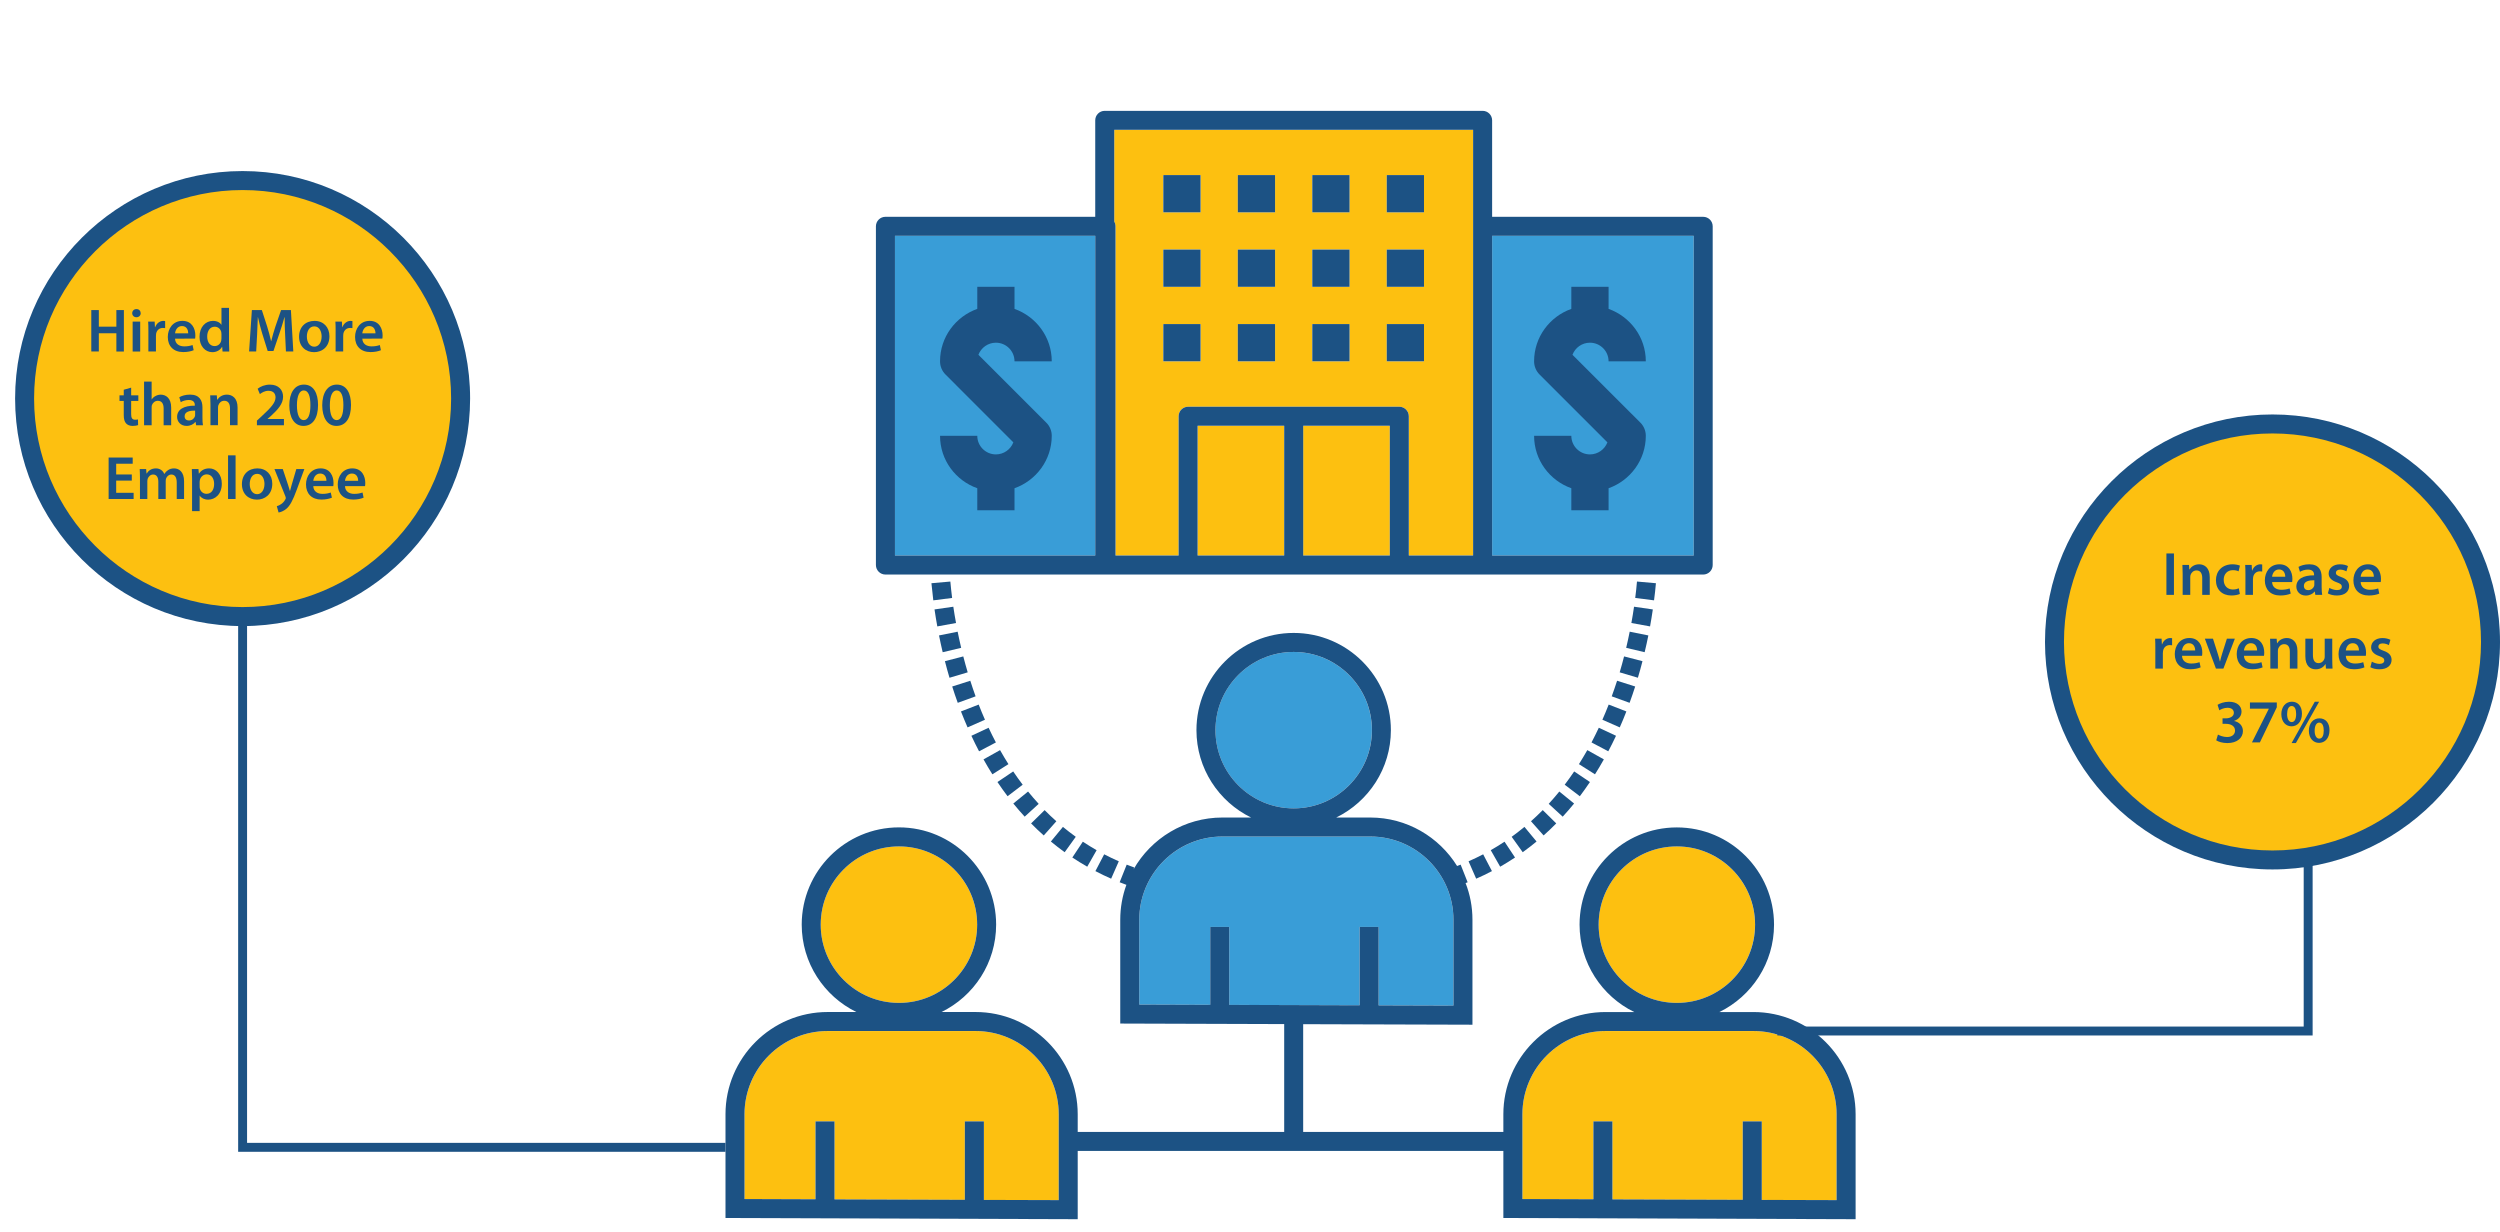 <?xml version="1.0" encoding="utf-8"?>
<!-- Generator: Adobe Illustrator 16.0.0, SVG Export Plug-In . SVG Version: 6.00 Build 0)  -->
<!DOCTYPE svg PUBLIC "-//W3C//DTD SVG 1.1//EN" "http://www.w3.org/Graphics/SVG/1.1/DTD/svg11.dtd">
<svg version="1.1" id="Layer_1" xmlns="http://www.w3.org/2000/svg" xmlns:xlink="http://www.w3.org/1999/xlink" x="0px" y="0px"
	 width="203.002px" height="100px" viewBox="0 0 203.002 100" enable-background="new 0 0 203.002 100" xml:space="preserve">
<g>
	<rect x="72.671" y="19.146" fill="#399DD7" width="16.264" height="25.965"/>
	<path fill="#FDC010" d="M90.579,45.112h5.124V33.799c0-0.425,0.345-0.772,0.77-0.772h8.575h8.574c0.426,0,0.771,0.348,0.771,0.772
		v11.312h5.224V18.376v-7.833h-29.14v7.449c0.066,0.113,0.103,0.244,0.103,0.384L90.579,45.112L90.579,45.112z M112.606,14.217
		h3.024v3.024h-3.024V14.217z M112.606,20.265h3.024v3.024h-3.024V20.265z M112.606,26.315h3.024v3.023h-3.024V26.315z
		 M106.56,14.217h3.024v3.024h-3.024V14.217z M106.56,20.265h3.024v3.024h-3.024V20.265z M106.56,26.315h3.024v3.023h-3.024V26.315z
		 M100.511,14.217h3.025v3.024h-3.025V14.217z M100.511,20.265h3.025v3.024h-3.025V20.265z M100.511,26.315h3.025v3.023h-3.025
		V26.315z M94.463,14.217h3.023v3.024h-3.023V14.217z M94.463,20.265h3.023v3.024h-3.023V20.265z M94.463,26.315h3.023v3.023h-3.023
		V26.315z"/>
	<rect x="105.819" y="34.572" fill="#FDC010" width="7.033" height="10.54"/>
	<path fill="#FDC010" d="M79.345,75.082c0-3.502-2.85-6.352-6.35-6.352c-3.502,0-6.354,2.85-6.354,6.352
		c0,3.504,2.852,6.354,6.354,6.354C76.495,81.436,79.345,78.586,79.345,75.082z"/>
	<rect x="97.245" y="34.572" fill="#FDC010" width="7.033" height="10.54"/>
	<rect x="121.163" y="19.146" fill="#399DD7" width="16.367" height="25.965"/>
	<path fill="#399DD7" d="M110.401,75.266h1.541v6.373l6.078,0.021v-6.972c0-3.729-3.029-6.76-6.758-6.76H99.267
		c-3.728,0-6.758,3.031-6.758,6.76v6.886l5.766,0.02v-6.325h1.542v6.33l10.584,0.036V75.266L110.401,75.266z"/>
	<path fill="#FDC010" d="M79.208,83.721H67.212c-3.725,0-6.758,3.031-6.758,6.76v6.886l5.766,0.02v-6.323h1.542v6.332l10.584,0.035
		v-6.367h1.546v6.373l6.077,0.018V90.48C85.969,86.752,82.936,83.721,79.208,83.721z"/>
	<path fill="#FDC010" d="M142.374,83.721h-11.996c-3.729,0-6.758,3.031-6.758,6.76v6.886l5.766,0.02v-6.323h1.542v6.332
		l10.585,0.035v-6.367h1.543v6.373l6.077,0.018V90.48C149.133,86.752,146.103,83.721,142.374,83.721z"/>
	<path fill="#FDC010" d="M142.511,75.082c0-3.502-2.85-6.352-6.353-6.352s-6.349,2.85-6.349,6.352c0,3.504,2.846,6.354,6.349,6.354
		S142.511,78.586,142.511,75.082z"/>
	<path fill="#399DD7" d="M111.399,59.289c0-3.504-2.85-6.35-6.353-6.35s-6.351,2.846-6.351,6.35c0,3.502,2.848,6.352,6.351,6.352
		S111.399,62.791,111.399,59.289z"/>
	<rect x="100.511" y="14.217" fill="#1C5284" width="3.025" height="3.024"/>
	<rect x="106.56" y="14.217" fill="#1C5284" width="3.024" height="3.024"/>
	<rect x="112.606" y="14.217" fill="#1C5284" width="3.024" height="3.024"/>
	<rect x="94.463" y="14.217" fill="#1C5284" width="3.023" height="3.024"/>
	<rect x="112.606" y="20.265" fill="#1C5284" width="3.024" height="3.024"/>
	<rect x="94.463" y="20.265" fill="#1C5284" width="3.023" height="3.024"/>
	<rect x="100.511" y="20.265" fill="#1C5284" width="3.025" height="3.024"/>
	<rect x="106.56" y="20.265" fill="#1C5284" width="3.024" height="3.024"/>
	<rect x="112.606" y="26.315" fill="#1C5284" width="3.024" height="3.023"/>
	<rect x="94.463" y="26.315" fill="#1C5284" width="3.023" height="3.023"/>
	<rect x="100.511" y="26.315" fill="#1C5284" width="3.025" height="3.023"/>
	<rect x="106.56" y="26.315" fill="#1C5284" width="3.024" height="3.023"/>
	<path fill="#1C5284" d="M71.897,46.654h17.807h0.105h6.663h8.575h8.574h6.769h17.911c0.427,0,0.771-0.346,0.771-0.772V18.376
		c0-0.425-0.344-0.771-0.771-0.771h-17.139V9.771c0-0.426-0.347-0.771-0.772-0.771H89.704c-0.425,0-0.77,0.344-0.77,0.771v7.833
		H71.897c-0.425,0-0.772,0.346-0.772,0.771v27.506C71.125,46.308,71.473,46.654,71.897,46.654z M121.163,19.146h16.367v25.965
		h-16.367V19.146z M104.278,45.112h-7.033v-10.54h7.033V45.112z M112.853,45.112h-7.031v-10.54h7.031V45.112z M90.477,10.542h29.141
		v7.833v26.736h-5.223V33.799c0-0.425-0.348-0.772-0.772-0.772h-8.574h-8.575c-0.425,0-0.77,0.348-0.77,0.772v11.312H90.58V18.376
		c0-0.14-0.036-0.271-0.103-0.384V10.542L90.477,10.542z M72.671,19.146h16.264v25.965H72.671V19.146z"/>
	<path fill="#1C5284" d="M81.886,62.049c-0.235-0.369-0.463-0.754-0.68-1.139l-1.344,0.752c0.229,0.412,0.472,0.82,0.72,1.213
		L81.886,62.049z"/>
	<path fill="#1C5284" d="M83.043,63.719c-0.264-0.348-0.522-0.709-0.771-1.078l-1.278,0.861c0.262,0.393,0.54,0.779,0.821,1.152
		L83.043,63.719z"/>
	<path fill="#1C5284" d="M90.847,69.938c-0.4-0.176-0.802-0.367-1.187-0.567l-0.712,1.364c0.416,0.222,0.849,0.425,1.278,0.615
		L90.847,69.938z"/>
	<path fill="#1C5284" d="M84.342,65.273c-0.295-0.322-0.587-0.66-0.863-1l-1.197,0.973c0.298,0.365,0.608,0.725,0.923,1.068
		L84.342,65.273z"/>
	<path fill="#1C5284" d="M89.047,69.035c-0.38-0.215-0.757-0.449-1.121-0.689l-0.852,1.285c0.394,0.258,0.8,0.512,1.21,0.746
		L89.047,69.035z"/>
	<path fill="#1C5284" d="M85.777,66.688c-0.325-0.289-0.644-0.594-0.952-0.905l-1.1,1.079c0.334,0.341,0.678,0.666,1.028,0.979
		L85.777,66.688z"/>
	<path fill="#1C5284" d="M87.353,67.949c-0.354-0.256-0.705-0.525-1.042-0.805l-0.98,1.188c0.36,0.303,0.739,0.592,1.121,0.869
		L87.353,67.949z"/>
	<path fill="#1C5284" d="M78.578,54.594c-0.126-0.424-0.247-0.859-0.359-1.293l-1.491,0.387c0.115,0.451,0.241,0.904,0.372,1.347
		L78.578,54.594z"/>
	<path fill="#1C5284" d="M80.867,60.287c-0.205-0.389-0.404-0.789-0.592-1.193l-1.398,0.652c0.199,0.428,0.41,0.852,0.624,1.26
		L80.867,60.287z"/>
	<path fill="#1C5284" d="M78.048,52.605c-0.102-0.429-0.198-0.875-0.286-1.312l-1.513,0.305c0.091,0.455,0.193,0.916,0.298,1.363
		L78.048,52.605z"/>
	<path fill="#1C5284" d="M75.633,47.358c0.041,0.452,0.092,0.92,0.151,1.391l1.529-0.195c-0.058-0.452-0.104-0.897-0.144-1.332
		L75.633,47.358z"/>
	<path fill="#1C5284" d="M77.63,50.588c-0.082-0.439-0.154-0.882-0.22-1.322l-1.526,0.22c0.067,0.459,0.143,0.924,0.226,1.379
		L77.63,50.588z"/>
	<path fill="#1C5284" d="M79.98,58.443c-0.175-0.4-0.349-0.812-0.51-1.232l-1.439,0.559c0.171,0.439,0.352,0.871,0.536,1.295
		L79.98,58.443z"/>
	<path fill="#1C5284" d="M79.219,56.543c-0.148-0.412-0.296-0.84-0.43-1.266l-1.469,0.467c0.141,0.447,0.291,0.891,0.45,1.326
		L79.219,56.543z"/>
	<path fill="#1C5284" d="M134.211,49.486l-1.526-0.22c-0.062,0.439-0.135,0.882-0.216,1.322l1.517,0.277
		C134.067,50.41,134.146,49.945,134.211,49.486z"/>
	<path fill="#1C5284" d="M133.847,51.598l-1.514-0.305c-0.087,0.438-0.186,0.885-0.286,1.312l1.5,0.354
		C133.655,52.514,133.756,52.053,133.847,51.598z"/>
	<path fill="#1C5284" d="M133.371,53.688l-1.495-0.387c-0.111,0.434-0.23,0.869-0.357,1.293l1.479,0.439
		C133.13,54.592,133.256,54.139,133.371,53.688z"/>
	<path fill="#1C5284" d="M134.462,47.358l-1.538-0.137c-0.034,0.435-0.085,0.88-0.143,1.332l1.528,0.195
		C134.373,48.278,134.422,47.81,134.462,47.358z"/>
	<path fill="#1C5284" d="M127.817,65.246l-1.199-0.973c-0.278,0.34-0.567,0.678-0.861,1l1.135,1.041
		C127.209,65.971,127.521,65.611,127.817,65.246z"/>
	<path fill="#1C5284" d="M126.368,66.861l-1.096-1.08c-0.311,0.312-0.631,0.617-0.955,0.906l1.025,1.151
		C125.69,67.527,126.038,67.201,126.368,66.861z"/>
	<path fill="#1C5284" d="M123.021,69.631l-0.853-1.285c-0.364,0.24-0.737,0.475-1.118,0.689l0.764,1.342
		C122.224,70.143,122.631,69.889,123.021,69.631z"/>
	<path fill="#1C5284" d="M119.248,69.938l0.619,1.412c0.435-0.19,0.864-0.395,1.28-0.615l-0.713-1.364
		C120.05,69.57,119.651,69.762,119.248,69.938z"/>
	<path fill="#1C5284" d="M132.778,55.744l-1.469-0.467c-0.14,0.426-0.283,0.854-0.436,1.266l1.451,0.527
		C132.483,56.635,132.636,56.191,132.778,55.744z"/>
	<path fill="#1C5284" d="M124.769,68.332l-0.983-1.188c-0.337,0.278-0.687,0.549-1.038,0.805l0.898,1.252
		C124.024,68.924,124.403,68.635,124.769,68.332z"/>
	<path fill="#1C5284" d="M132.062,57.77l-1.435-0.559c-0.164,0.42-0.335,0.832-0.512,1.232l1.411,0.621
		C131.716,58.641,131.894,58.209,132.062,57.77z"/>
	<path fill="#1C5284" d="M131.222,59.746l-1.397-0.654c-0.191,0.406-0.39,0.807-0.593,1.195l1.361,0.719
		C130.812,60.598,131.021,60.174,131.222,59.746z"/>
	<path fill="#1C5284" d="M130.235,61.662l-1.344-0.752c-0.221,0.385-0.447,0.77-0.68,1.139l1.303,0.826
		C129.761,62.482,130.006,62.074,130.235,61.662z"/>
	<path fill="#1C5284" d="M129.104,63.502l-1.279-0.861c-0.247,0.369-0.508,0.73-0.77,1.078l1.229,0.937
		C128.563,64.281,128.839,63.895,129.104,63.502z"/>
	<path fill="#1C5284" d="M142.374,82.178h-2.758c2.626-1.283,4.437-3.982,4.437-7.096c0-4.352-3.542-7.895-7.895-7.895
		s-7.896,3.543-7.896,7.895c0,3.113,1.814,5.812,4.438,7.096h-2.322c-4.578,0-8.304,3.725-8.304,8.303v1.433h-16.255v-8.75
		l13.746,0.043v-8.519c0-1.053-0.196-2.059-0.558-2.981c0.056-0.024,0.111-0.045,0.166-0.067l-0.567-1.431
		c-0.097,0.035-0.192,0.074-0.289,0.11c-1.465-2.358-4.077-3.936-7.055-3.936h-2.759c2.626-1.283,4.438-3.98,4.438-7.094
		c0-4.354-3.543-7.895-7.896-7.895c-4.353,0-7.892,3.541-7.892,7.895c0,3.113,1.811,5.811,4.437,7.094h-2.326
		c-3.091,0-5.791,1.699-7.221,4.209l0.057-0.154c-0.207-0.073-0.412-0.153-0.611-0.229l-0.572,1.431
		c0.181,0.071,0.364,0.143,0.547,0.209c-0.324,0.887-0.499,1.844-0.499,2.842v8.422l13.312,0.043v8.76H87.511V90.48
		c0-4.578-3.726-8.304-8.303-8.304H76.45c2.625-1.282,4.437-3.981,4.437-7.096c0-4.353-3.539-7.896-7.892-7.896
		c-4.355,0-7.895,3.543-7.895,7.896c0,3.112,1.811,5.812,4.437,7.096h-2.325c-4.578,0-8.301,3.726-8.301,8.304v8.424L87.511,99
		v-5.545h34.563v5.449L150.677,99v-8.52C150.677,85.902,146.951,82.178,142.374,82.178z M66.642,75.082
		c0-3.502,2.852-6.352,6.354-6.352c3.5,0,6.35,2.85,6.35,6.352c0,3.504-2.85,6.354-6.35,6.354
		C69.493,81.436,66.642,78.586,66.642,75.082z M85.969,97.451l-6.077-0.018v-6.373h-1.546v6.366l-10.584-0.034v-6.332H66.22v6.323
		l-5.766-0.02V90.48c0-3.729,3.033-6.761,6.758-6.761h11.996c3.728,0,6.761,3.031,6.761,6.761L85.969,97.451L85.969,97.451z
		 M98.697,59.289c0-3.504,2.848-6.35,6.351-6.35s6.354,2.846,6.354,6.35c0,3.502-2.851,6.352-6.354,6.352
		S98.697,62.791,98.697,59.289z M99.816,81.596v-6.33h-1.542v6.326l-5.766-0.02v-6.885c0-3.729,3.03-6.761,6.758-6.761h11.997
		c3.729,0,6.758,3.031,6.758,6.761v6.971l-6.078-0.02v-6.373h-1.541v6.366L99.816,81.596z M129.81,75.082
		c0-3.502,2.847-6.352,6.35-6.352s6.354,2.85,6.354,6.352c0,3.504-2.851,6.354-6.354,6.354S129.81,78.586,129.81,75.082z
		 M149.133,97.451l-6.077-0.018v-6.373h-1.543v6.366l-10.585-0.034v-6.332h-1.542v6.323l-5.766-0.02V90.48
		c0-3.729,3.029-6.761,6.758-6.761h11.996c3.729,0,6.759,3.031,6.759,6.761V97.451z"/>
	<path fill="#1C5284" d="M80.867,27.827c0.835,0,1.512,0.677,1.512,1.511h3.024c0-1.968-1.27-3.63-3.024-4.257v-1.792h-3.023v1.792
		c-1.759,0.626-3.024,2.289-3.024,4.257c0,0.402,0.157,0.787,0.442,1.07l5.51,5.511c-0.215,0.569-0.769,0.979-1.416,0.979
		c-0.835,0-1.512-0.678-1.512-1.512h-3.024c0,1.972,1.266,3.635,3.024,4.26v1.791h3.023v-1.791c1.755-0.625,3.024-2.289,3.024-4.26
		c0-0.4-0.157-0.785-0.445-1.067l-5.51-5.51C79.666,28.236,80.22,27.827,80.867,27.827z"/>
	<path fill="#1C5284" d="M129.104,27.827c0.834,0,1.514,0.677,1.514,1.511h3.023c0-1.968-1.271-3.63-3.023-4.257v-1.792h-3.025
		v1.792c-1.758,0.626-3.023,2.289-3.023,4.257c0,0.402,0.158,0.787,0.441,1.07l5.512,5.511c-0.217,0.569-0.77,0.979-1.418,0.979
		c-0.834,0-1.512-0.678-1.512-1.512h-3.023c0,1.972,1.267,3.635,3.023,4.26v1.791h3.025v-1.791c1.754-0.625,3.023-2.289,3.023-4.26
		c0-0.4-0.158-0.785-0.441-1.067l-5.514-5.51C127.903,28.236,128.456,27.827,129.104,27.827z"/>
	<g>
		<polygon fill="#1C5284" points="58.911,93.527 19.338,93.527 19.338,50.064 20.062,50.064 20.062,92.801 58.911,92.801 		"/>
	</g>
	<g>
		<polygon fill="#1C5284" points="187.787,69.992 187.787,84.082 144.323,84.082 144.323,83.357 187.062,83.357 187.062,69.992 		
			"/>
	</g>
	<g>
		<g>
			<circle fill="#FDC010" cx="19.7" cy="32.362" r="17.701"/>
		</g>
		<g>
			<path fill="#1C5284" d="M19.699,50.838c-10.184,0-18.473-8.29-18.473-18.476c0-10.184,8.289-18.472,18.473-18.472
				c10.188,0,18.474,8.288,18.474,18.472C38.173,42.548,29.887,50.838,19.699,50.838z M19.699,15.432
				c-9.334,0-16.931,7.596-16.931,16.93c0,9.336,7.597,16.933,16.931,16.933c9.335,0,16.932-7.596,16.932-16.933
				C36.631,23.028,29.034,15.432,19.699,15.432z"/>
		</g>
	</g>
	<g>
		<path fill="#1C5284" d="M8.025,25.178v1.347h1.424v-1.347h0.611v3.364H9.449V27.06H8.025v1.482H7.413v-3.364H8.025z"/>
		<path fill="#1C5284" d="M11.426,25.433c0,0.179-0.137,0.328-0.35,0.328c-0.203,0-0.341-0.149-0.341-0.328
			c0-0.19,0.141-0.336,0.346-0.336C11.289,25.097,11.42,25.243,11.426,25.433z M10.771,28.542v-2.43h0.613v2.43H10.771z"/>
		<path fill="#1C5284" d="M12.049,26.895c0-0.33-0.004-0.569-0.019-0.783h0.528l0.024,0.459h0.016
			c0.118-0.339,0.404-0.515,0.667-0.515c0.059,0,0.096,0.006,0.144,0.015v0.573c-0.051-0.009-0.106-0.015-0.184-0.015
			c-0.288,0-0.494,0.185-0.548,0.465c-0.01,0.055-0.014,0.119-0.014,0.184v1.263h-0.615L12.049,26.895L12.049,26.895z"/>
		<path fill="#1C5284" d="M14.214,27.498c0.015,0.438,0.354,0.629,0.748,0.629c0.284,0,0.487-0.045,0.675-0.11l0.089,0.421
			c-0.208,0.088-0.498,0.151-0.848,0.151c-0.787,0-1.253-0.482-1.253-1.227c0-0.672,0.411-1.307,1.189-1.307
			c0.788,0,1.048,0.648,1.048,1.182c0,0.116-0.011,0.205-0.02,0.26L14.214,27.498L14.214,27.498z M15.283,27.068
			c0.004-0.223-0.096-0.593-0.506-0.593c-0.379,0-0.538,0.344-0.563,0.593H15.283z"/>
		<path fill="#1C5284" d="M18.595,24.998v2.86c0,0.25,0.011,0.518,0.021,0.684H18.07l-0.029-0.385h-0.009
			c-0.146,0.271-0.441,0.44-0.788,0.44c-0.585,0-1.043-0.495-1.043-1.244c-0.004-0.812,0.504-1.297,1.088-1.297
			c0.336,0,0.574,0.134,0.683,0.313h0.011v-1.372L18.595,24.998L18.595,24.998z M17.982,27.124c0-0.05-0.006-0.114-0.016-0.165
			c-0.055-0.234-0.25-0.429-0.527-0.429c-0.395,0-0.615,0.35-0.615,0.798c0,0.449,0.221,0.774,0.608,0.774
			c0.251,0,0.469-0.169,0.531-0.435c0.013-0.055,0.019-0.115,0.019-0.179V27.124z"/>
		<path fill="#1C5284" d="M23.152,27.17c-0.02-0.436-0.045-0.959-0.04-1.413h-0.016c-0.11,0.41-0.251,0.863-0.397,1.287
			l-0.494,1.458h-0.469l-0.45-1.438c-0.129-0.429-0.25-0.888-0.339-1.307h-0.011c-0.016,0.439-0.034,0.972-0.06,1.431l-0.073,1.353
			h-0.576l0.226-3.364h0.808l0.438,1.354c0.122,0.394,0.225,0.792,0.31,1.167h0.016c0.088-0.364,0.206-0.778,0.335-1.173
			l0.465-1.347h0.797l0.195,3.364h-0.599L23.152,27.17z"/>
		<path fill="#1C5284" d="M26.75,27.304c0,0.893-0.63,1.293-1.248,1.293c-0.683,0-1.217-0.47-1.217-1.254
			c0-0.798,0.523-1.287,1.257-1.287C26.265,26.056,26.75,26.564,26.75,27.304z M24.918,27.329c0,0.47,0.235,0.823,0.605,0.823
			c0.347,0,0.594-0.338,0.594-0.832c0-0.38-0.17-0.819-0.59-0.819C25.093,26.5,24.918,26.924,24.918,27.329z"/>
		<path fill="#1C5284" d="M27.253,26.895c0-0.33-0.003-0.569-0.019-0.783h0.528l0.025,0.459h0.015
			c0.122-0.339,0.405-0.515,0.667-0.515c0.063,0,0.096,0.006,0.148,0.015v0.573c-0.056-0.009-0.111-0.015-0.185-0.015
			c-0.292,0-0.495,0.185-0.551,0.465c-0.011,0.055-0.014,0.119-0.014,0.184v1.263h-0.616v-1.646H27.253z"/>
		<path fill="#1C5284" d="M29.42,27.498c0.017,0.438,0.355,0.629,0.749,0.629c0.284,0,0.484-0.045,0.673-0.11l0.09,0.421
			c-0.209,0.088-0.5,0.151-0.848,0.151c-0.788,0-1.253-0.482-1.253-1.227c0-0.672,0.409-1.307,1.188-1.307
			c0.789,0,1.048,0.648,1.048,1.182c0,0.116-0.011,0.205-0.019,0.26L29.42,27.498L29.42,27.498z M30.487,27.068
			c0.007-0.223-0.096-0.593-0.506-0.593c-0.376,0-0.537,0.344-0.562,0.593H30.487z"/>
		<path fill="#1C5284" d="M10.65,31.477V32.1h0.583v0.458H10.65v1.074c0,0.298,0.082,0.449,0.314,0.449
			c0.11,0,0.17-0.003,0.239-0.025l0.011,0.464c-0.088,0.034-0.254,0.066-0.443,0.066c-0.23,0-0.415-0.077-0.529-0.202
			c-0.134-0.137-0.193-0.362-0.193-0.683v-1.144H9.703V32.1h0.346v-0.453L10.65,31.477z"/>
		<path fill="#1C5284" d="M11.698,30.987h0.615v1.441h0.011c0.074-0.114,0.179-0.209,0.304-0.271c0.125-0.07,0.27-0.111,0.424-0.111
			c0.413,0,0.848,0.274,0.848,1.052v1.434h-0.613v-1.367c0-0.351-0.131-0.62-0.471-0.62c-0.236,0-0.406,0.162-0.477,0.342
			c-0.021,0.056-0.025,0.122-0.025,0.188v1.457h-0.615L11.698,30.987L11.698,30.987z"/>
		<path fill="#1C5284" d="M16.44,33.944c0,0.221,0.01,0.435,0.041,0.586h-0.554l-0.047-0.27h-0.016
			c-0.144,0.188-0.397,0.324-0.718,0.324c-0.487,0-0.765-0.358-0.765-0.726c0-0.609,0.546-0.922,1.442-0.918v-0.037
			c0-0.162-0.063-0.424-0.494-0.424c-0.237,0-0.487,0.074-0.652,0.177l-0.118-0.399c0.177-0.11,0.494-0.214,0.877-0.214
			c0.777,0,1.003,0.494,1.003,1.029L16.44,33.944L16.44,33.944z M15.843,33.343c-0.435-0.007-0.852,0.085-0.852,0.454
			c0,0.24,0.156,0.347,0.351,0.347c0.251,0,0.425-0.159,0.483-0.332c0.018-0.044,0.018-0.092,0.018-0.137V33.343z"/>
		<path fill="#1C5284" d="M17.09,32.822c0-0.279-0.011-0.512-0.021-0.723h0.534l0.03,0.362h0.014
			c0.111-0.188,0.376-0.417,0.778-0.417c0.424,0,0.865,0.274,0.865,1.044v1.441h-0.614v-1.372c0-0.35-0.129-0.615-0.465-0.615
			c-0.244,0-0.413,0.173-0.479,0.361c-0.019,0.048-0.029,0.122-0.029,0.192v1.434H17.09V32.822z"/>
		<path fill="#1C5284" d="M20.862,34.53v-0.376l0.384-0.353c0.763-0.709,1.12-1.096,1.128-1.527c0-0.288-0.155-0.542-0.579-0.542
			c-0.291,0-0.53,0.143-0.693,0.27l-0.181-0.436c0.236-0.188,0.591-0.334,1-0.334c0.718,0,1.065,0.453,1.065,0.984
			c0,0.567-0.409,1.028-0.978,1.552l-0.28,0.243v0.011h1.328v0.509L20.862,34.53L20.862,34.53z"/>
		<path fill="#1C5284" d="M25.826,32.882c0,1.046-0.41,1.703-1.188,1.703c-0.742,0-1.142-0.678-1.146-1.667
			c0-1.014,0.429-1.688,1.188-1.688C25.461,31.23,25.826,31.93,25.826,32.882z M24.111,32.912c0,0.793,0.214,1.202,0.55,1.202
			c0.36,0,0.545-0.439,0.545-1.217c0-0.752-0.174-1.194-0.542-1.194C24.34,31.702,24.111,32.104,24.111,32.912z"/>
		<path fill="#1C5284" d="M28.502,32.882c0,1.046-0.408,1.703-1.188,1.703c-0.744,0-1.142-0.678-1.149-1.667
			c0-1.014,0.432-1.688,1.188-1.688C28.138,31.23,28.502,31.93,28.502,32.882z M26.784,32.912c0,0.793,0.215,1.202,0.55,1.202
			c0.365,0,0.549-0.439,0.549-1.217c0-0.752-0.176-1.194-0.545-1.194C27.014,31.702,26.784,32.104,26.784,32.912z"/>
		<path fill="#1C5284" d="M10.702,39.026H9.434v0.988h1.416v0.505H8.82v-3.367h1.955v0.505H9.434v0.871h1.269L10.702,39.026
			L10.702,39.026z"/>
		<path fill="#1C5284" d="M11.365,38.812c0-0.281-0.01-0.517-0.021-0.723h0.523l0.029,0.358h0.018
			c0.115-0.188,0.332-0.413,0.749-0.413c0.318,0,0.568,0.177,0.671,0.447h0.011c0.085-0.134,0.186-0.233,0.296-0.303
			c0.141-0.096,0.294-0.144,0.498-0.144c0.397,0,0.808,0.273,0.808,1.051v1.435H14.35v-1.342c0-0.405-0.141-0.646-0.436-0.646
			c-0.209,0-0.364,0.151-0.428,0.325c-0.021,0.055-0.03,0.132-0.03,0.202v1.46h-0.6v-1.408c0-0.339-0.133-0.58-0.418-0.58
			c-0.231,0-0.386,0.181-0.445,0.344c-0.019,0.066-0.029,0.136-0.029,0.207v1.438h-0.599V38.812z"/>
		<path fill="#1C5284" d="M15.597,38.896c0-0.32-0.012-0.579-0.02-0.808h0.539l0.029,0.373h0.011
			c0.178-0.274,0.465-0.428,0.834-0.428c0.557,0,1.021,0.479,1.021,1.236c0,0.877-0.553,1.302-1.106,1.302
			c-0.307,0-0.561-0.129-0.686-0.325h-0.008v1.257h-0.615L15.597,38.896L15.597,38.896z M16.212,39.498
			c0,0.063,0.003,0.119,0.016,0.169c0.062,0.251,0.275,0.432,0.541,0.432c0.392,0,0.619-0.324,0.619-0.803
			c0-0.428-0.209-0.778-0.604-0.778c-0.255,0-0.487,0.184-0.554,0.454c-0.011,0.051-0.019,0.103-0.019,0.154L16.212,39.498
			L16.212,39.498z"/>
		<path fill="#1C5284" d="M18.518,36.975h0.611v3.544h-0.611V36.975z"/>
		<path fill="#1C5284" d="M22.109,39.28c0,0.892-0.627,1.291-1.247,1.291c-0.686,0-1.218-0.468-1.218-1.251
			c0-0.8,0.524-1.287,1.258-1.287C21.625,38.034,22.109,38.542,22.109,39.28z M20.279,39.306c0,0.469,0.233,0.822,0.602,0.822
			c0.35,0,0.594-0.339,0.594-0.833c0-0.38-0.17-0.819-0.588-0.819C20.453,38.476,20.279,38.9,20.279,39.306z"/>
		<path fill="#1C5284" d="M22.963,38.089l0.433,1.302c0.052,0.148,0.106,0.332,0.141,0.468h0.015
			c0.036-0.137,0.081-0.32,0.129-0.476l0.38-1.294h0.652l-0.607,1.655c-0.333,0.908-0.558,1.313-0.841,1.561
			c-0.247,0.209-0.495,0.291-0.646,0.31l-0.141-0.513c0.106-0.026,0.231-0.082,0.354-0.169c0.121-0.074,0.254-0.222,0.339-0.384
			c0.026-0.048,0.037-0.082,0.037-0.111c0-0.025-0.008-0.059-0.029-0.121l-0.894-2.228H22.963z"/>
		<path fill="#1C5284" d="M25.439,39.476c0.014,0.438,0.354,0.627,0.748,0.627c0.284,0,0.482-0.044,0.671-0.111l0.093,0.42
			c-0.211,0.088-0.501,0.154-0.85,0.154c-0.789,0-1.253-0.482-1.253-1.228c0-0.67,0.41-1.305,1.188-1.305
			c0.789,0,1.046,0.649,1.046,1.18c0,0.114-0.009,0.207-0.019,0.262L25.439,39.476L25.439,39.476z M26.505,39.044
			c0.007-0.225-0.095-0.593-0.502-0.593c-0.38,0-0.542,0.345-0.563,0.593H26.505z"/>
		<path fill="#1C5284" d="M28.013,39.476c0.015,0.438,0.354,0.627,0.749,0.627c0.283,0,0.483-0.044,0.675-0.111l0.088,0.42
			c-0.21,0.088-0.498,0.154-0.848,0.154c-0.789,0-1.253-0.482-1.253-1.228c0-0.67,0.408-1.305,1.187-1.305
			c0.789,0,1.05,0.649,1.05,1.18c0,0.114-0.01,0.207-0.021,0.262L28.013,39.476L28.013,39.476z M29.081,39.044
			c0.005-0.225-0.095-0.593-0.505-0.593c-0.379,0-0.537,0.345-0.563,0.593H29.081z"/>
	</g>
	<g>
		<g>
			<circle fill="#FDC010" cx="184.528" cy="52.127" r="17.701"/>
		</g>
		<g>
			<path fill="#1C5284" d="M184.528,70.6c-10.188,0-18.473-8.287-18.473-18.473c0-10.185,8.285-18.473,18.473-18.473
				c10.187,0,18.474,8.288,18.474,18.473C203.002,62.312,194.715,70.6,184.528,70.6z M184.528,35.197
				c-9.334,0-16.932,7.596-16.932,16.93c0,9.336,7.598,16.932,16.932,16.932c9.335,0,16.932-7.596,16.932-16.932
				C201.46,42.792,193.862,35.197,184.528,35.197z"/>
		</g>
	</g>
	<g>
		<path fill="#1C5284" d="M176.526,44.941v3.363h-0.612v-3.363H176.526z"/>
		<path fill="#1C5284" d="M177.233,46.598c0-0.279-0.01-0.514-0.019-0.724h0.534l0.029,0.365h0.016
			c0.111-0.19,0.373-0.418,0.777-0.418c0.425,0,0.863,0.274,0.863,1.042v1.441h-0.611v-1.371c0-0.349-0.133-0.614-0.465-0.614
			c-0.246,0-0.416,0.175-0.479,0.358c-0.021,0.051-0.028,0.126-0.028,0.196v1.431h-0.617V46.598z"/>
		<path fill="#1C5284" d="M181.877,48.23c-0.131,0.061-0.386,0.125-0.688,0.125c-0.76,0-1.254-0.489-1.254-1.243
			c0-0.728,0.5-1.291,1.354-1.291c0.225,0,0.454,0.049,0.595,0.108l-0.11,0.464c-0.101-0.05-0.244-0.095-0.463-0.095
			c-0.471,0-0.75,0.344-0.744,0.789c0,0.498,0.326,0.782,0.744,0.782c0.209,0,0.362-0.044,0.483-0.096L181.877,48.23z"/>
		<path fill="#1C5284" d="M182.331,46.658c0-0.328-0.006-0.568-0.021-0.783h0.529l0.026,0.46h0.014
			c0.119-0.339,0.402-0.513,0.668-0.513c0.06,0,0.097,0.004,0.146,0.014v0.573c-0.055-0.01-0.11-0.015-0.187-0.015
			c-0.287,0-0.493,0.185-0.547,0.464c-0.009,0.055-0.017,0.119-0.017,0.185v1.262h-0.612L182.331,46.658L182.331,46.658z"/>
		<path fill="#1C5284" d="M184.496,47.262c0.015,0.439,0.354,0.628,0.748,0.628c0.284,0,0.483-0.045,0.675-0.109l0.089,0.421
			c-0.211,0.089-0.499,0.153-0.849,0.153c-0.789,0-1.252-0.484-1.252-1.228c0-0.674,0.408-1.306,1.187-1.306
			c0.788,0,1.05,0.648,1.05,1.182c0,0.113-0.011,0.204-0.021,0.259H184.496z M185.563,46.833c0.006-0.225-0.096-0.593-0.504-0.593
			c-0.381,0-0.539,0.345-0.563,0.593H185.563z"/>
		<path fill="#1C5284" d="M188.522,47.721c0,0.22,0.012,0.435,0.041,0.583h-0.555l-0.044-0.269h-0.015
			c-0.147,0.189-0.402,0.324-0.721,0.324c-0.489,0-0.763-0.354-0.763-0.724c0-0.608,0.542-0.923,1.441-0.917v-0.042
			c0-0.159-0.065-0.424-0.493-0.424c-0.24,0-0.49,0.076-0.656,0.18l-0.119-0.399c0.182-0.108,0.494-0.212,0.879-0.212
			c0.777,0,1.002,0.494,1.002,1.027v0.873H188.522z M187.925,47.117c-0.435-0.005-0.848,0.085-0.848,0.455
			c0,0.238,0.154,0.349,0.348,0.349c0.249,0,0.424-0.16,0.485-0.334c0.015-0.046,0.015-0.09,0.015-0.135V47.117z"/>
		<path fill="#1C5284" d="M189.146,47.736c0.138,0.085,0.402,0.18,0.621,0.18c0.27,0,0.391-0.114,0.391-0.275
			c0-0.164-0.1-0.243-0.401-0.354c-0.473-0.159-0.668-0.418-0.668-0.708c0-0.43,0.354-0.757,0.918-0.757
			c0.271,0,0.507,0.062,0.649,0.144l-0.125,0.429c-0.102-0.06-0.299-0.141-0.514-0.141c-0.221,0-0.34,0.111-0.34,0.26
			c0,0.155,0.114,0.226,0.424,0.341c0.442,0.154,0.645,0.378,0.649,0.736c0,0.445-0.347,0.765-0.987,0.765
			c-0.295,0-0.562-0.069-0.74-0.171L189.146,47.736z"/>
		<path fill="#1C5284" d="M191.687,47.262c0.017,0.439,0.354,0.628,0.75,0.628c0.282,0,0.483-0.045,0.674-0.109l0.089,0.421
			c-0.21,0.089-0.498,0.153-0.849,0.153c-0.789,0-1.252-0.484-1.252-1.228c0-0.674,0.408-1.306,1.188-1.306
			c0.788,0,1.05,0.648,1.05,1.182c0,0.113-0.011,0.204-0.021,0.259H191.687z M192.756,46.833c0.005-0.225-0.096-0.593-0.505-0.593
			c-0.38,0-0.538,0.345-0.564,0.593H192.756z"/>
		<path fill="#1C5284" d="M175.015,52.646c0-0.33-0.004-0.57-0.019-0.783h0.526l0.026,0.459h0.015
			c0.119-0.34,0.402-0.514,0.668-0.514c0.061,0,0.097,0.006,0.146,0.014v0.574c-0.054-0.011-0.108-0.015-0.185-0.015
			c-0.289,0-0.494,0.185-0.547,0.463c-0.012,0.056-0.019,0.121-0.019,0.187v1.262h-0.612V52.646L175.015,52.646z"/>
		<path fill="#1C5284" d="M177.181,53.25c0.016,0.439,0.354,0.629,0.747,0.629c0.286,0,0.486-0.045,0.675-0.109l0.09,0.42
			c-0.211,0.091-0.498,0.154-0.85,0.154c-0.787,0-1.25-0.484-1.25-1.229c0-0.674,0.409-1.307,1.188-1.307
			c0.786,0,1.047,0.647,1.047,1.182c0,0.115-0.011,0.205-0.021,0.26H177.181z M178.248,52.82c0.005-0.226-0.097-0.592-0.504-0.592
			c-0.38,0-0.539,0.344-0.563,0.592H178.248z"/>
		<path fill="#1C5284" d="M179.696,51.863l0.393,1.231c0.07,0.216,0.122,0.408,0.166,0.609h0.016
			c0.045-0.201,0.101-0.39,0.164-0.609l0.39-1.231h0.646l-0.93,2.43h-0.605l-0.9-2.43H179.696z"/>
		<path fill="#1C5284" d="M182.211,53.25c0.015,0.439,0.354,0.629,0.749,0.629c0.283,0,0.484-0.045,0.672-0.109l0.092,0.42
			c-0.209,0.091-0.5,0.154-0.849,0.154c-0.787,0-1.252-0.484-1.252-1.229c0-0.674,0.409-1.307,1.188-1.307
			c0.789,0,1.047,0.647,1.047,1.182c0,0.115-0.012,0.205-0.021,0.26H182.211z M183.278,52.82c0.004-0.226-0.096-0.592-0.506-0.592
			c-0.377,0-0.537,0.344-0.562,0.592H183.278z"/>
		<path fill="#1C5284" d="M184.353,52.586c0-0.279-0.012-0.514-0.021-0.723h0.533l0.031,0.365h0.015
			c0.108-0.191,0.375-0.42,0.78-0.42c0.424,0,0.863,0.274,0.863,1.043v1.44h-0.617v-1.371c0-0.351-0.129-0.614-0.463-0.614
			c-0.244,0-0.414,0.176-0.479,0.358c-0.02,0.051-0.029,0.125-0.029,0.194v1.433h-0.613V52.586L184.353,52.586z"/>
		<path fill="#1C5284" d="M189.382,53.566c0,0.287,0.012,0.526,0.021,0.727h-0.533l-0.032-0.363h-0.014
			c-0.104,0.17-0.345,0.418-0.784,0.418c-0.438,0-0.844-0.264-0.844-1.059v-1.426h0.615v1.322c0,0.403,0.129,0.662,0.453,0.662
			c0.248,0,0.409-0.168,0.469-0.328c0.025-0.05,0.035-0.119,0.035-0.189v-1.467h0.613V53.566z"/>
		<path fill="#1C5284" d="M190.481,53.25c0.014,0.439,0.354,0.629,0.748,0.629c0.283,0,0.482-0.045,0.67-0.109l0.094,0.42
			c-0.211,0.091-0.502,0.154-0.85,0.154c-0.789,0-1.252-0.484-1.252-1.229c0-0.674,0.407-1.307,1.187-1.307
			c0.789,0,1.048,0.647,1.048,1.182c0,0.115-0.01,0.205-0.02,0.26H190.481z M191.547,52.82c0.007-0.226-0.095-0.592-0.502-0.592
			c-0.38,0-0.541,0.344-0.563,0.592H191.547z"/>
		<path fill="#1C5284" d="M192.595,53.725c0.137,0.084,0.401,0.181,0.619,0.181c0.27,0,0.391-0.115,0.391-0.275
			c0-0.164-0.1-0.244-0.399-0.354c-0.474-0.159-0.669-0.418-0.669-0.709c0-0.43,0.354-0.758,0.919-0.758
			c0.269,0,0.504,0.064,0.647,0.146l-0.125,0.43c-0.1-0.061-0.299-0.141-0.513-0.141c-0.222,0-0.339,0.108-0.339,0.258
			c0,0.156,0.113,0.228,0.424,0.342c0.442,0.154,0.643,0.38,0.648,0.738c0,0.442-0.346,0.764-0.988,0.764
			c-0.295,0-0.561-0.069-0.736-0.17L192.595,53.725z"/>
		<path fill="#1C5284" d="M180.099,59.648c0.125,0.074,0.428,0.199,0.737,0.199c0.47,0,0.651-0.267,0.651-0.521
			c0-0.386-0.36-0.55-0.736-0.55h-0.279V58.33h0.279c0.279,0,0.639-0.129,0.639-0.447c0-0.227-0.158-0.41-0.517-0.41
			c-0.267,0-0.531,0.115-0.664,0.205l-0.142-0.445c0.187-0.123,0.548-0.25,0.934-0.25c0.673,0,1.012,0.369,1.012,0.793
			c0,0.341-0.199,0.619-0.599,0.761v0.01c0.396,0.076,0.709,0.369,0.713,0.81c0,0.549-0.457,0.981-1.262,0.981
			c-0.396,0-0.733-0.108-0.907-0.223L180.099,59.648z"/>
		<path fill="#1C5284" d="M184.878,57.039v0.393l-1.373,2.851h-0.645l1.367-2.726v-0.01h-1.53v-0.508H184.878z"/>
		<path fill="#1C5284" d="M186.92,57.945c0,0.686-0.399,1.033-0.845,1.033c-0.453,0-0.821-0.349-0.829-0.978
			c0-0.615,0.354-1.021,0.858-1.021C186.61,56.982,186.92,57.363,186.92,57.945z M185.716,57.98
			c-0.005,0.375,0.133,0.653,0.37,0.653c0.248,0,0.363-0.264,0.363-0.657c0-0.359-0.099-0.648-0.369-0.648
			C185.836,57.328,185.716,57.617,185.716,57.98z M186.08,60.336l1.881-3.354h0.354l-1.887,3.354H186.08z M189.158,59.293
			c0,0.68-0.398,1.029-0.849,1.029c-0.453,0-0.822-0.35-0.828-0.979c0-0.608,0.355-1.014,0.857-1.014
			C188.849,58.33,189.158,58.709,189.158,59.293z M187.952,59.328c-0.006,0.369,0.13,0.65,0.373,0.65
			c0.251,0,0.365-0.261,0.365-0.654c0-0.359-0.102-0.648-0.368-0.648C188.078,58.676,187.952,58.965,187.952,59.328z"/>
	</g>
</g>
</svg>
